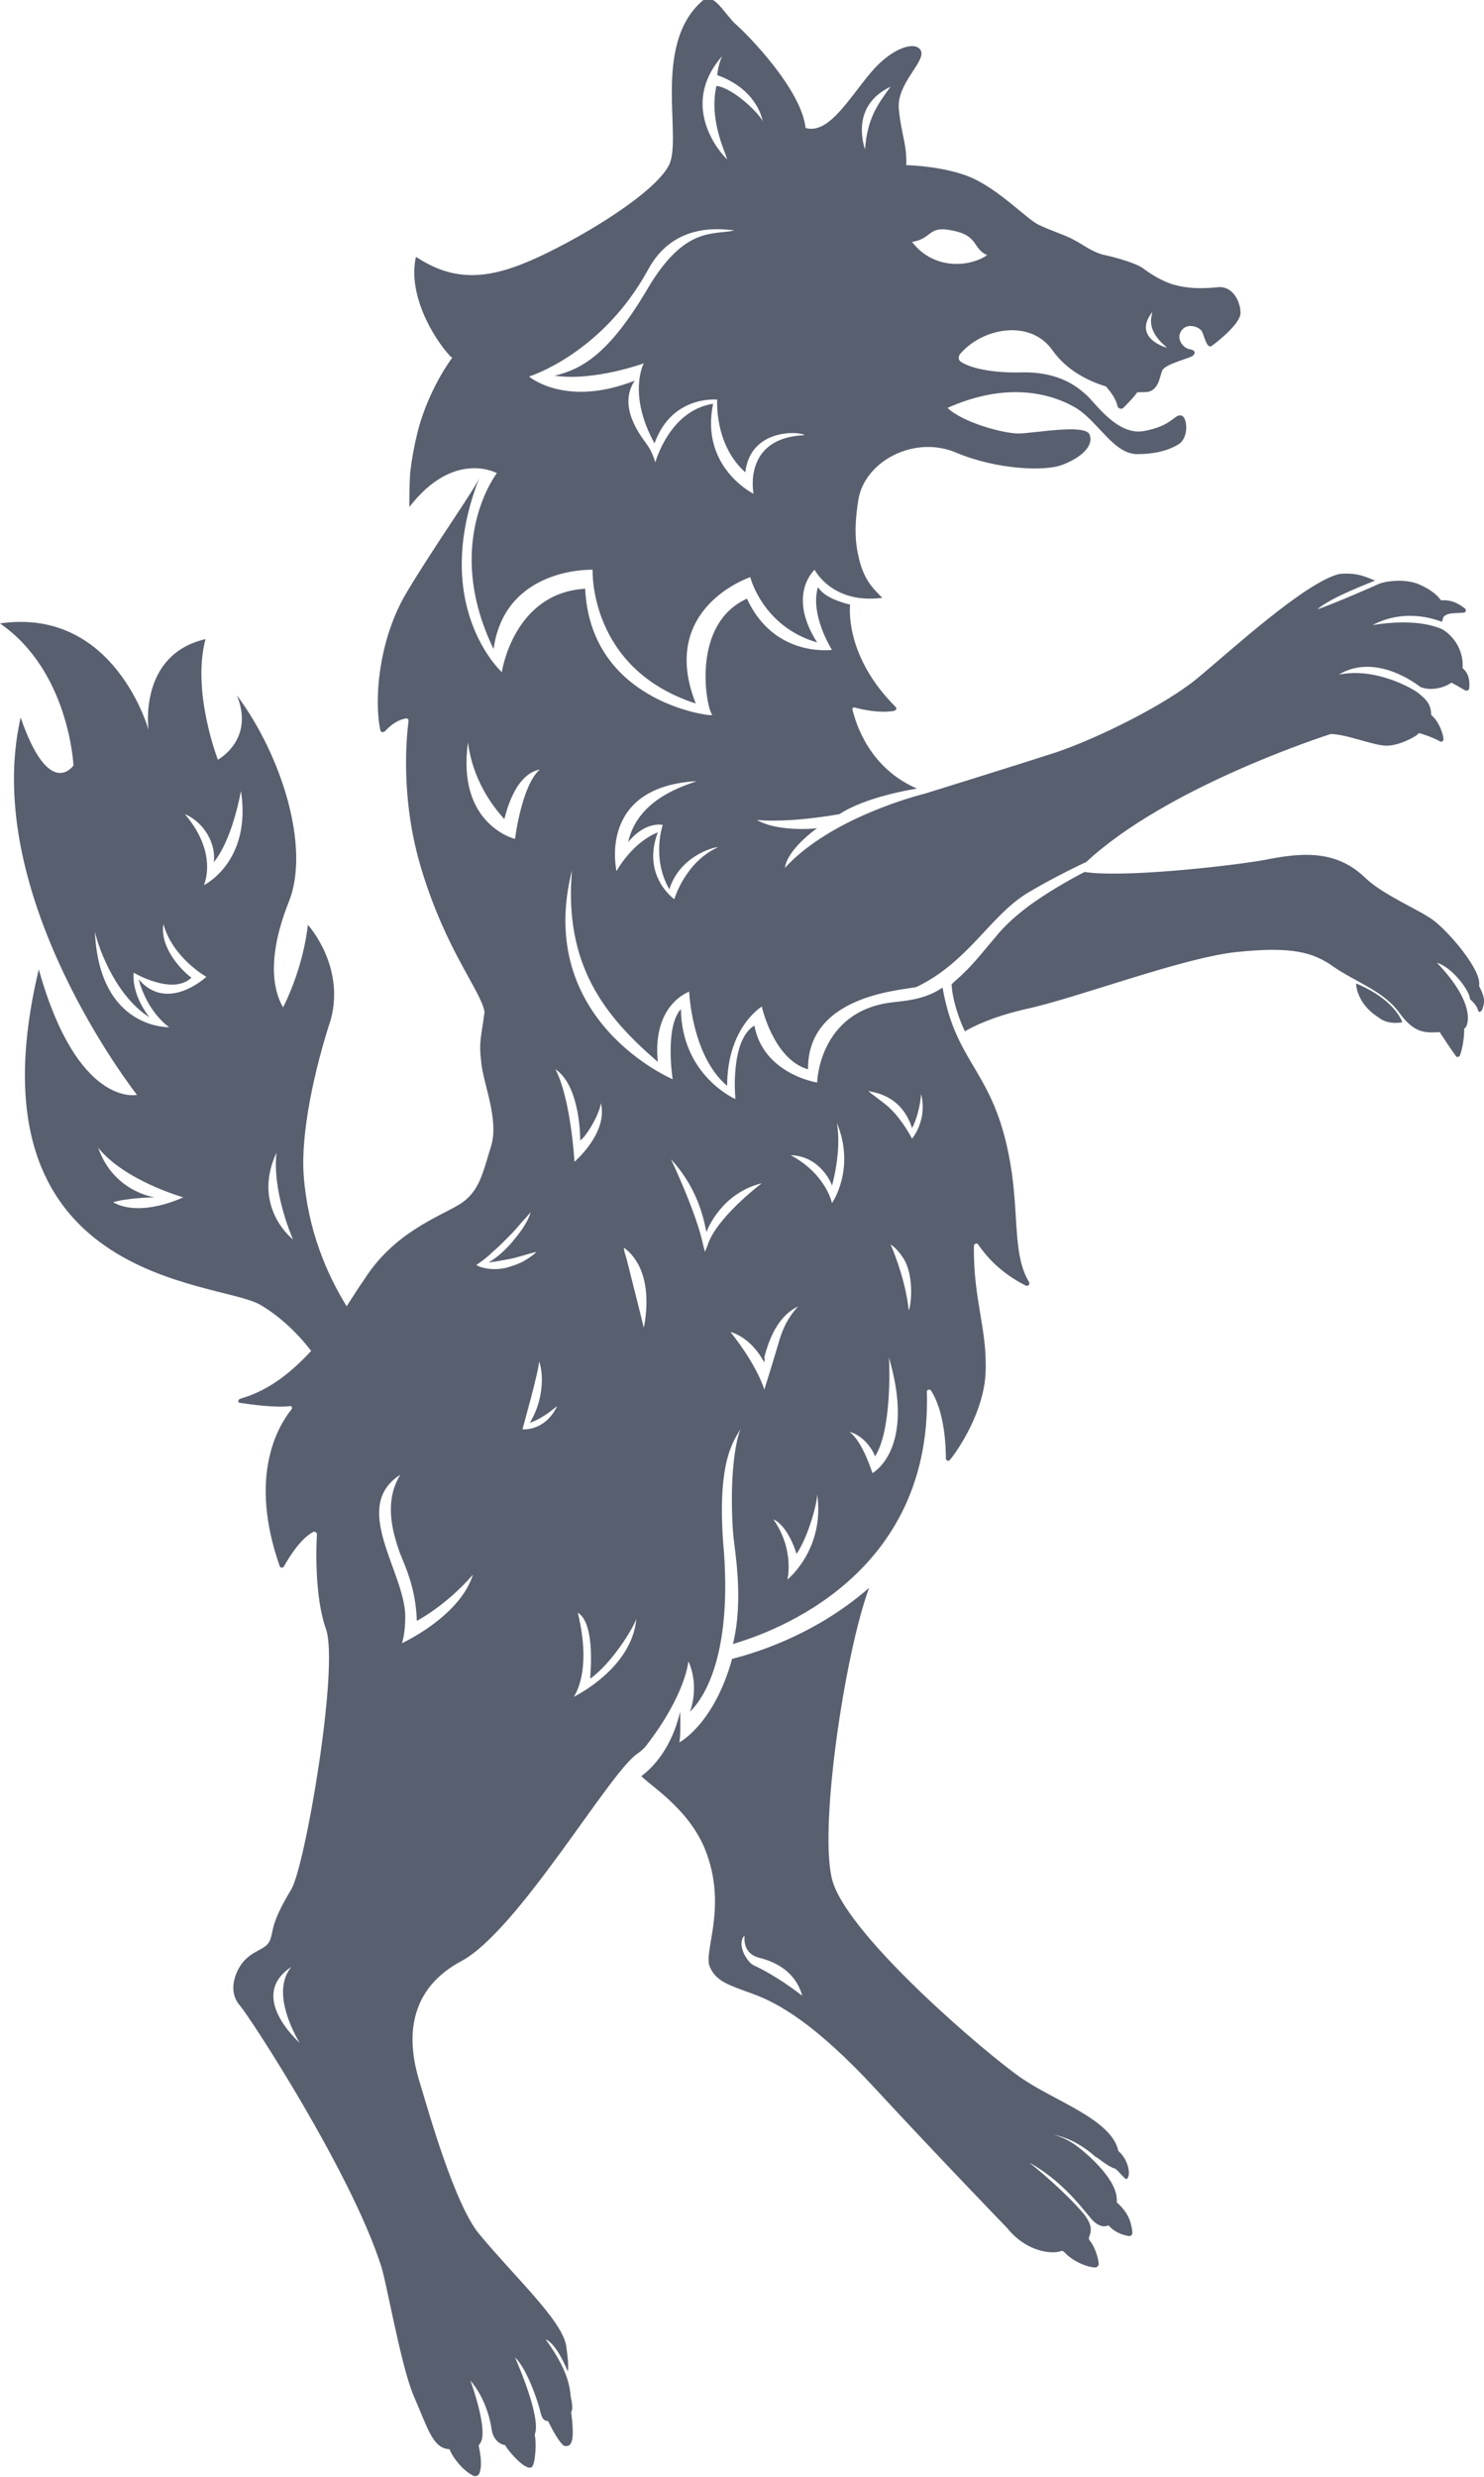 <?xml version="1.0" encoding="utf-8"?>
<!-- Generator: Adobe Illustrator 22.1.0, SVG Export Plug-In . SVG Version: 6.00 Build 0)  -->
<svg version="1.0" id="Layer_1" xmlns="http://www.w3.org/2000/svg" xmlns:xlink="http://www.w3.org/1999/xlink" x="0px" y="0px"
	 viewBox="0 0 179.8 300" style="enable-background:new 0 0 179.8 300;" xml:space="preserve">
<path style="fill:#585F6F;" d="M169.9,123.8c0,0-1.7,0.4-2.9-0.6c-2.7-1.7-2.7-4.1-2.7-4.1C169.1,121.1,169.9,123.8,169.9,123.8z
	 M137.2,270.3c0,0.3-0.1,0.5-0.4,0.5c-0.8-0.1-1.8-0.5-2.5-1.3c-0.4,0.2-1,0.2-1.7-0.4c-0.7-0.5-3.2-4.6-7.9-7.2
	c0.9,0.7,4.3,3.5,6.6,6.2c1.1,1.4,0.9,2.1,0.7,2.7c-0.1,0.2-0.1,0.3,0,0.5c0.9,1.1,1.2,2.9,1.1,3c0,0-0.1,0.3-0.4,0.3
	c-0.8,0-2.6-0.6-3.8-1.9c-0.1-0.1-0.2-0.1-0.3-0.1c-0.9,0.4-4.1,0.3-6.6-2.8l0,0c-0.1-0.1-8.6-8.9-15.9-16.8
	c-7.3-7.9-11.8-10.4-14.8-11.5s-4.5-1.5-5.3-3.3s2-6.9-0.3-13.5c-1.8-5.3-6.6-8.2-8-9.6c0.1-0.1,3.4-2.2,4.7-7.8
	c0.1,3.4-0.1,3.6-0.1,3.7c0.3-0.1,4.3-2.5,6.4-10.1c1.9-0.5,9.6-2.5,16.6-8.6c-3,8.1-6.2,29.8-4.4,35.6c2.1,6.8,18.8,21,22.9,23.8
	s10.9,5,11.7,8.8c1.2,1,1.6,3,1,3.4c-0.2,0.1-1.2-1.3-1.5-1.3c-0.7-0.2-2.2-1.4-2.2-1.4c0.4,0.6-1.7-2-5.2-2.7
	c1.1,0.3,2.1,0.8,3,1.5c0.8,0.6,5,4,4.7,6.7C136.7,268,137,268.9,137.2,270.3z M97.2,241.7c-0.8-2.9-3.2-4.1-5.2-4.6
	s-1.8-2.3-1.8-2.7c-1,1.1,0.3,3.2,1.1,3.6C94.3,239.4,96.8,241.4,97.2,241.7z M179.2,119.4c0.4-1.9-3.8-6.7-5.6-8s-6-3-8.2-5.1
	c-3.8-3.7-8.4-2.9-12.5-2.1c-4.8,0.8-17,2.1-21.5,1.4c-2.3,1.2-4.5,2.5-6.6,4c-1.6,1.2-3,2.4-4.2,3.9c-1.3,1.5-2.5,3.1-4,4.5
	c-0.4,0.4-0.9,0.8-1.3,1.2c0,0.7,0.3,2.9,1.6,5.7c1.2-0.7,3.5-1.8,7.4-2.7c6.1-1.3,18.9-6.2,25.5-6.9c6.7-0.7,9.3,0,11.8,1.8
	c2.6,1.8,6,2.9,7.9,5.5c1.8,2.5,3.1,2.5,4.8,2.4c0.1,0,0.2,0,0.2,0.1c0.4,0.6,1.3,2,1.9,2.8c0.1,0.2,0.4,0.1,0.5-0.1
	c0.2-0.6,0.5-1.8,0.5-3.1c0-0.1,0-0.2,0.1-0.2c0.3-0.2,1.5-2.8-3.4-7.9c1.8,0.5,4,3.4,4,4.4c0.3,0.3,0.8,0.7,1,1.4
	c0.1,0.3,0.4,0.1,0.5-0.2C180,121.2,179.8,120.6,179.2,119.4z M49.6,61.4c0-1.4,0-2.8,0.1-4.2c0.2-1.7,0.5-3.3,0.9-4.9
	c0.4-1.6,1-3.2,1.7-4.7s1.5-2.9,2.5-4.3l-0.2-0.1c-2.4-2.6-5.2-7.8-4.2-12.1c4.8,3.2,9.1,2.7,14.9,0c5.8-2.7,13.9-7.7,15.7-11
	c1.8-3.2-2.1-14.6,4.1-20c1.3-1.2,2.7,1.6,4,2.8c1.4,1.2,8,7.9,8.5,12.6c2.8,0.8,5.2-3.5,7.9-6.7c2.7-3.2,5.6-3.9,6.1-2.6
	s-3,4-2.7,7c0.3,3.1,1,4.3,0.9,6.8c0,0,5.2,0.1,8.5,1.8s6.1,4.7,7.5,5.4c1.4,0.7,3.4,1.3,4.4,1.9c1,0.5,2.2,1.5,3.7,1.8
	c1.4,0.3,3.8,1,4.6,1.6s2.3,1.6,3.8,2c1.4,0.4,3.1,0.5,5.1,0.3c2-0.3,2.9,1.8,2.9,3.1s-2.8,3.5-3.5,4c-0.6,0.4-0.9-1.3-1.2-1.8
	s-1.8-1.1-2.5,0s0.5,2.2,1.1,2.2c0.6,0.1,0.7,0.5,0.3,0.8s-3.4,1-3.7,1.8s-0.4,2.1-1.5,2.5c-0.2,0.1-0.8,0.1-1.5,0.1
	c-0.2,0.3-0.7,0.9-1.7,1.9c-0.2,0.2-0.6,0.1-0.7-0.2c-0.2-0.9-0.8-1.7-1.4-2.4c-2.3-0.7-4.8-2-6.5-4.4c-2.7-3.8-8.5-2.7-11.2,0.5
	c-0.2,0.3-0.2,0.7,0.1,0.9c1,0.7,3.6,1.4,7.4,1.3c4.7-0.1,6.9,1.9,7.9,2.8c1,0.9,3.7,4.9,6.9,4.3c3.3-0.6,3.6-1.9,4.4-1.9
	c0.9,0,1.1,2.7-0.2,3.5s-3,1.2-5,1.2c-3,0-4.9-4.3-7.8-5.8c-3.5-1.9-8.7-2.7-15.2,0.2c1.9,1.8,6.8,3.1,8.6,3.1c1.7,0,8-1.2,8.6,0.1
	c0.6,1.5-1.2,2.9-3.3,3.7c-2.1,0.8-7.9,0.6-12.9-1.5s-11,1-11.8,5.7c-0.4,2.5-0.5,4.7,0,6.8c0.2,1,0.5,1.9,1,2.8s1.2,1.6,1.9,2.3
	c-6.1,0.8-8.2-3.4-8.2-3.4s-3.4,3,0.3,8.8c-6.6-1.9-8.1-7.9-8.1-7.9s-11.2,3.7-6.6,15.3C71.3,81,71.8,69,71.8,69s-10.6-0.4-12,9.6
	c-6.2-12.8,0.4-21.3,0.4-21.3S55,54.4,49.6,61.4z M141.4,42.1c-2.7-2.2-1.8-3.8-1.8-4.3C137.2,40.9,141.2,42.1,141.4,42.1z
	 M110.5,29.3c2.7,3.5,7.1,3,9.1,1.6c-1.8-0.8-1-2.4-4.3-3C112.4,27.3,113,28.9,110.5,29.3z M104.8,18.1c0.3-3.8,1.5-5.4,3.1-7.6
	C103.1,12.8,104.6,17.4,104.8,18.1z M88.1,19.3c-0.3-1.1-2.2-4.8-1.3-8.9c2.2,0.3,5.4,3.6,5.6,4.3c-0.1-0.7-1-4-5.5-5.6
	c0,0,0.1-1.3,0.6-2.3C82.2,12.8,87.3,18.6,88.1,19.3z M64.1,45.6c0,0,4.4,3.8,12.8,0.5c-2.2,3.3,1,7,1.6,7.9s0.9,2,0.9,2
	s1.7-6.3,7-7.1c-1.6,7.7,4.9,10.9,4.9,10.9s-1.4-6.8,6.2-7.1c-0.7-0.5-6.6-0.8-7.2,4.5c-3.8-3.4-3.4-8.8-3.4-8.8s-5.5-0.6-7.6,5.3
	C76,47.7,78,44,78,44s-6,2.2-10.8,1.5c3.3-0.8,6.6-2.6,11.3-10.6c4.5-7.6,8-6.4,10.5-7c-1.3-0.1-7.3-1.2-10.5,4.8
	C72.9,42.9,64.1,45.6,64.1,45.6z M83.4,201.2c0,0-0.3,4-5.1,10.2c-0.3,0.4-0.7,0.7-1.1,1c-3.4,2.3-14.4,21.4-21.3,25.1
	c-8.6,4.6-5.5,13.2-4.8,15.5s4,14.1,7,17.6c4.3,5.2,10,10.4,10.5,13.5c0.2,1.4,0.3,2.4,0.2,3.1c-0.1-0.2-1.3-3.3-2.7-3.9
	c3.3,4.5,2.9,6.6,3.1,7.2c0.3,1.4,0,1.6,0,1.6c0.4,3.1,0.1,3.6-0.1,3.9s-0.7,0.3-0.9,0.1c-0.7-0.7-1.4-2.1-1.8-2.9
	c-0.7,0-0.8-0.7-0.9-1c-0.1-0.6-1.5-5.2-3.1-6.7c2,4.6,2.9,8.1,2.4,9.3c0,0.1,0,0.1,0,0.2c0.2,0.6,0.1,3.5-0.4,3.8
	c-0.7,0.4-2.5-1.6-3.1-2.5c0-0.1-0.1-0.2-0.2-0.2c-0.6-0.1-1.3-0.7-1.5-1.7c-0.5-3.5-2.1-5.5-2.6-6.1c0.5,1.4,2.2,6.5,1.1,7.7
	c-0.1,0.1-0.1,0.2-0.1,0.2c0.1,0.5,0.5,2.2,0.1,3.3c-0.1,0.3-0.5,0.5-0.8,0.3c-1.2-0.6-2.4-2.1-2.8-3.1c0-0.1-0.1-0.1-0.2-0.1
	c-1.9-0.2-2.5-2.6-4.2-6.5c-1.6-3.8-3.4-14.5-4-15.9c-3.6-11.1-15.7-29.8-17.1-31.4c-1.4-1.7-0.5-3.9,0.3-5c1.3-1.7,2.9-1.6,3.4-2.8
	s0-1.9,2.6-6.2c1.7-2.9,5.8-26.9,4.2-31.5c-1.4-3.9-1.2-10-1.1-11.5c0-0.2-0.2-0.3-0.4-0.3c-0.6,0.3-1.9,1.2-3.6,4.2
	c-0.1,0.2-0.4,0.2-0.5,0c-3.9-11.1-0.1-17.1,1.4-19c0.2-0.2,0-0.5-0.2-0.4c-0.9,0.1-2.7,0.1-6-0.4c-0.3,0-0.3-0.4,0-0.5
	c3.5-1,6.2-3.2,8.6-5.8c-1.7-2.2-3.8-4.2-6.2-5.6c-5.3-3-35.9-2.5-26.8-40.6c4.7,16.8,11.9,15.2,11.9,15.2s-19-24.1-14.1-45.7
	C6,97,8.9,92.7,8.9,92.7S8.4,81.3,0,75.5c13.9-2,18,12.9,18,12.9s-1.3-9.1,6.9-11C23.2,83.8,26.4,92,26.4,92s4.5-2.4,2.3-7.8
	c5.5,7.4,8.9,18.5,6.3,25s-2,10.6-0.7,12.8c2.6-5.2,3-10,3-10s4.5,4.9,2.8,11.4c-2,6.1-3.7,13.9-3.3,19c0.5,6.6,2.8,11.9,5.2,15.8
	c0.7-1.1,1.4-2.2,2.1-3.2c3.6-5.7,9-7.6,11.5-9.1s2.9-3.9,3.9-7.1c1-3.2-1-7.7-1.2-10.2c-0.3-2.5,0-2.9,0.4-6v-0.1
	c-0.5-2.6-4.6-7.3-7.6-17.1c-2.7-8.8-1.8-16.5-1.6-18.1c0-0.2-0.1-0.3-0.3-0.3c-0.5,0.1-1.4,0.3-2.6,1.6c-0.2,0.1-0.4,0.1-0.5-0.1
	c-0.8-3.5-0.3-11,3.2-16.8c3.4-5.7,8.4-12.7,8.8-13.9c-6.1,15.6,2.7,23.6,2.7,23.6s1.4-9.6,10.1-10.1c0.6,12.7,13,15.1,15,15.3h0.4
	l-0.2-0.4l0,0c-0.6-1.3-2.2-10.7,4.4-13.7c3.3,7.2,10.3,6.2,10.3,6.2s-2.7-4.2-1.7-7.6c0.8,1.3,3,1.9,3.8,2.1h0.1
	c0,0.1-0.8,6.1,5.5,12.4c0.2,0.2,0.1,0.4-0.2,0.5c-1.9,0.3-3.9-0.2-4.7-0.4c-0.2-0.1-0.4,0.1-0.3,0.3c0.4,1.6,2,7,7.8,9.5
	c-0.6,0.1-6.2,1-9.4,3.1c-5.8,1-9.1,0.8-10,0.7c2.4,1.4,6.6,1.1,7.3,1c-0.3,0.2-3.6,2.6-3.9,4.8c5.6-6.1,16.2-8.8,17-9
	c0,0,11.6-3.6,15.9-5c5-1.7,13.1-5.7,17-8.9c3.9-3.2,13.1-11.7,17.3-12.7c0,0,0,0,0.1,0c2.2-0.2,3.3,0.5,4.2,0.8
	c-0.6,0.3-5.3,2-7,3.5c2.3-0.8,6.6-2.7,7.5-3.1c1-0.4,3.4-0.6,4.9,0.1c1.6,0.7,2.3,1.5,2.5,1.8c0.1,0.1,0.1,0.1,0.2,0.1
	c0.5,0,1.4-0.1,2.8,1c0.2,0.2,0.1,0.5-0.2,0.5c-1.9,0.1-1.8,0.1-2.3,0.4l-0.1,0.1c-0.1,0.2-0.1,0.4-0.2,0.6
	c-0.4-0.1-4.2-1.8-8.4,0.4c4.9-0.8,7.4,0.1,8.2,0.4s2.9,2,2.7,4.8c0.8,0.7,0.9,1.6,0.8,2.5c0,0.2-0.3,0.3-0.5,0.2
	c-0.5-0.3-1.2-0.7-1.6-0.9h-0.1c-0.5,0.4-2.2,1.1-3.7,0.5c-0.4-0.3-5.4-4.2-9.9-1.5c4.4-0.9,8.8,1.6,9.6,2.2c1,0.8,1.6,1.4,1.6,2.7
	c0.8,0.6,1.4,2,1.5,2.9c0,0.2-0.2,0.4-0.4,0.3c-0.9-0.5-2.1-0.9-2.5-1c-0.1,0-0.2,0-0.2,0.1c-0.4,0.4-2.5,1.5-4,1.4
	c-1.6-0.1-4.8-1.4-6.5-1.4c0,0,0,0-0.1,0c-0.9,0.3-19.8,6.4-29.6,15.5c-0.7,0.3-4.4,2.1-7.2,3.8c-4.5,2.8-7.1,8.3-13.3,11.3
	c-0.8,0.4-13.3,0.6-13.2,10c-4.2-1.2-5.6-7.6-5.6-7.6s-4.2,2.5-4.2,9.6c-4.3-3.6-4.6-11.4-4.6-11.4s-4.5,1.5-3.8,8.5
	c-6.4-5.5-11.4-11.7-10.4-23.2c-4.6,18.2,12.2,25.3,12.2,25.3s-1-6.3,1-8.5c0.1,8.1,6.6,10.9,6.6,10.9s-0.7-7.1,2.3-8.9
	c1.1,5.9,7.6,6.9,7.6,6.9s0.2-8.6,9-9.7c1.6-0.2,4-0.3,6.2-1.8c1.7,9.8,6.6,10,8.4,22.5c0.8,5.8,0.2,10.1,2.1,13.2
	c0.1,0.2-0.1,0.5-0.4,0.4c-3.2-1.6-4.9-3.7-5.8-5c-0.1-0.2-0.5-0.1-0.5,0.2c-0.1,6.6,1.7,10.2,1.4,15.6c-0.3,4.5-3.1,8.8-4.3,10.3
	c-0.2,0.2-0.5,0.1-0.5-0.2c0-1.7-0.2-5.7-1.8-8.2c-0.1-0.2-0.5-0.1-0.5,0.1c0.7,23.6-20.9,29.8-23.5,30.6c1.4-5.7,0.1-11.8,0-13.7
	c-0.5-7.8,0.6-11.8,1-12.5c-0.7,1.4-2.9,3.5-2.2,13.7c1.4,15.1-3.1,19.8-4,20.7C84.8,203.8,83.4,201.2,83.4,201.2z M74.7,105.5
	c0,0,1.8-3.4,5-4.7c-2,5.3,2,8.1,2,8.1s1.3-4.5,5.3-6.3c-0.7,0-4.7,1.2-5.9,5.1c-2.2-3.8-0.8-7.8-0.8-7.8s-2.1-0.5-4.2,2.1
	c1.2-5.4,7.1-6.9,8.3-7.4C72.3,95.3,74.7,105.5,74.7,105.5z M22.2,145c0,0-7.1-2-10.3-6c1.8,5.2,6.6,6,6.9,6c-0.5,0-3.5,0.1-5.1,0.6
	C17.1,147.5,22.2,145,22.2,145z M25,118.3c0,0-4.1-2.3-5.2-6.4c-0.5,3,2.5,5.9,3.4,6.5c-2.3,2.2-7-0.6-7-0.6s-0.4,2.4,1.9,5.4
	c-4.4-2.8-6.4-9.2-6.6-10.4c0.5,11.9,9,11.6,9,11.6s-2.6-1.7-3.7-5.8C20.3,122.7,25,118.3,25,118.3z M29.2,95.8
	c-1.3,6.6-3.3,8.6-3.3,8.6c0.3-2.1-1.1-4.8-3.5-5.8c4.1,4.8,2.3,8.6,2.3,8.6S30.5,104.4,29.2,95.8z M35.5,150.1
	c-0.4-0.9-2.5-6.1-2-10.5C30.7,145.6,34.7,149.5,35.5,150.1z M36.3,247.4c-1.1-1.9-3.3-6.4-1-9.2C30,241.7,36,247.1,36.3,247.4z
	 M75.6,151.1c0,0.5,0.2,0.9,0.3,1.3c0,0,2,7.9,2.1,8.4C78.1,160.3,79.5,154,75.6,151.1z M62.4,101.6c0,0,0.8-6.5,3-8.4
	c-3.2,0.6-4.2,5.8-4.3,6c-0.2-0.3-3.7-3.7-4.4-9.3C55.3,99.9,62.4,101.6,62.4,101.6z M57.3,190.7c-3.3,3.8-6.8,5.6-6.8,5.6
	c-0.1-4-1.5-6.8-2-8.1c-1.1-3-1.9-6.5,0-9.6c-6.1,3.9,0.6,11.8,0.6,17.2c0,2.1-0.4,3.2-0.4,3.2S55.7,195.8,57.3,190.7z M61.8,153.4
	c0.6-0.2,1.2-0.4,1.7-0.7s1-0.6,1.5-1.1c-1.2,0.3-2.3,0.7-3.4,0.9c-0.6,0.1-1.1,0.2-1.7,0.3c-0.2,0-0.5,0.1-0.7,0.1
	c1-0.6,1.9-1.4,2.7-2.3c0.5-0.6,1-1.2,1.4-1.8s0.8-1.3,1-2c-0.5,0.6-1,1.1-1.5,1.7c-0.5,0.6-1,1.1-1.5,1.6s-1,1-1.6,1.5
	c-0.5,0.5-1.1,1-1.7,1.4l0,0l-0.3,0.2l0.4,0.2c0.6,0.2,1.2,0.3,1.8,0.3C60.6,153.7,61.2,153.6,61.8,153.4z M67.5,170.3
	c-0.2,0.1-1.7,1.5-3.3,2c2.2-3.7,1.3-7.2,1.1-7.4c0.1,0.7-2,8.2-2,8.2S66,173.4,67.5,170.3z M69.6,140.7c0,0,4.1-3.5,3.2-7.1
	c-0.2,1.5-1.9,4.2-2.5,4.5c0-0.3,0-6.6-3-8.6C69.2,133.2,69.6,140.7,69.6,140.7z M77.1,196c-0.2,0.9-2.9,5.4-5.6,7.3
	c0-0.3,0.7-6.7-1.5-8l0,0c1.8,7.3-0.5,10.2-0.5,10.2S76.6,202.1,77.1,196z M99,180.9c0.1,0.8-1,5.1-2.5,7.3c0-0.1-1-3.4-2.8-4.2
	c2.6,3.7,1.7,7.3,1.7,7.3S100,187.6,99,180.9z M109.4,152.3c-0.4-0.6-0.9-1.2-1.5-1.6c0,0,1.8,4,2.2,8
	C110.4,158.1,110.8,154.4,109.4,152.3z M105.2,132.1c0.2,0.3,1.9,1.4,2.6,2.1c1.6,1.5,2.7,3.7,2.7,3.7s1.9-2.2,1.1-5.4
	c-0.2,2.4-1,4-1.1,4.1C109.1,132.3,105.4,132.3,105.2,132.1z M102.9,173.4c1.6,1.1,2.8,5,2.8,5s5.3-2.8,2-14c0.1,1.1,0.3,9-1.7,12
	C106,176.1,104.9,173.9,102.9,173.4z M95.8,139.9c4.3,2.3,5,5.8,5,5.8s2.9-4.1,0.6-9.7c0.6,3.5-0.6,7.6-0.6,7.6
	C100.8,143.4,99.4,140,95.8,139.9z M92.6,165c-1.6-3-3.8-3.6-4.1-3.7c3.4,4.3,4.1,7,4.1,7s0.8-2.5,1.8-5.9c0.7-2.4,1.7-3.5,2.3-4.2
	c-0.7,0.4-2.9,1.4-4.1,6.2C92.7,164.6,92.6,164.8,92.6,165z M81.3,140.4c0,0,3.1,6.5,3.9,10.4l0.2,0.8l0.3-0.7
	c1-3.4,6.6-7.6,6.6-7.6c-4.9,1.2-6.6,5.6-6.7,5.9C85.4,148.7,85,144.4,81.3,140.4z"/>
</svg>
